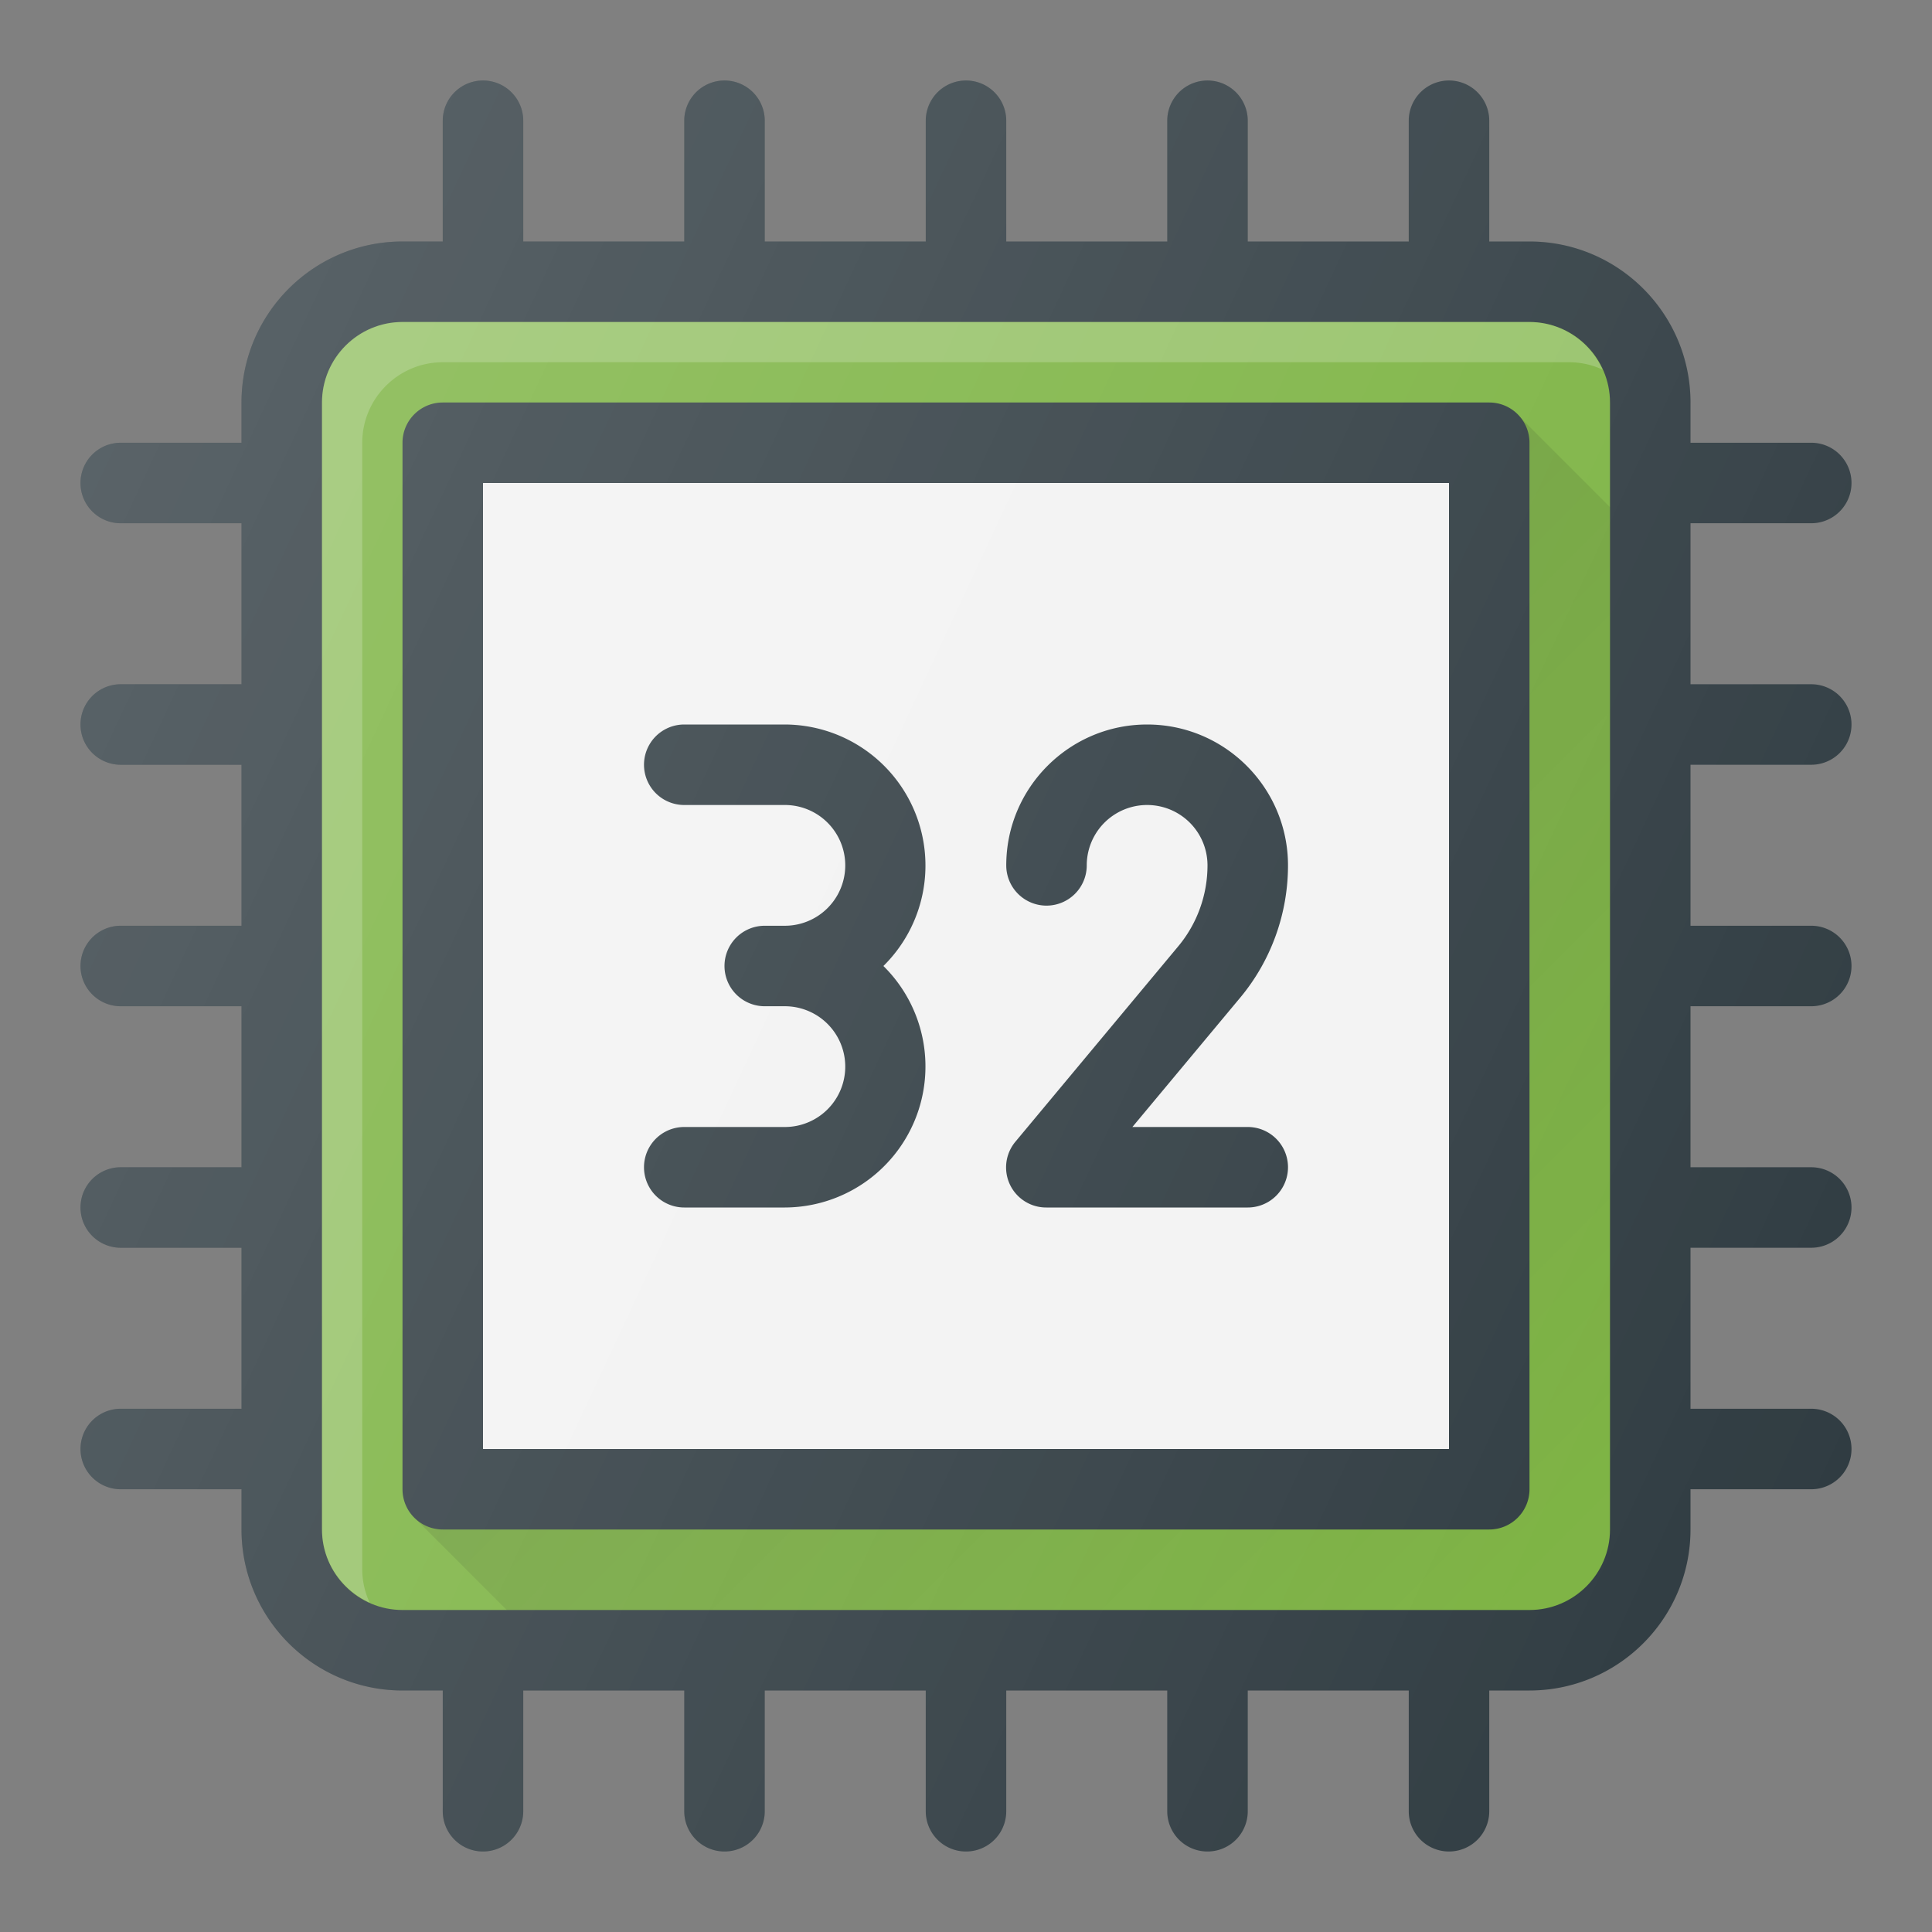 <svg xmlns="http://www.w3.org/2000/svg" viewBox="0 0 24 24" id="microchip"><rect x="0" y="0" width="24" height="24" fill="#808080" stroke="none"/><path fill="#303c42" d="M22.5 9.5a.5.5 0 0 0 0-1H21v-2h1.5a.5.5 0 0 0 0-1H21V5c0-1.103-.897-2-2-2h-.5V1.5a.5.5 0 0 0-1 0V3h-2V1.5a.5.5 0 0 0-1 0V3h-2V1.5a.5.5 0 0 0-1 0V3h-2V1.5a.5.5 0 0 0-1 0V3h-2V1.5a.5.5 0 0 0-1 0V3H5c-1.103 0-2 .897-2 2v.5H1.5a.5.5 0 0 0 0 1H3v2H1.5a.5.5 0 0 0 0 1H3v2H1.5a.5.5 0 0 0 0 1H3v2H1.5a.5.5 0 0 0 0 1H3v2H1.5a.5.5 0 0 0 0 1H3v.5c0 1.103.897 2 2 2h.5v1.5a.5.5 0 0 0 1 0V21h2v1.5a.5.5 0 0 0 1 0V21h2v1.5a.5.5 0 0 0 1 0V21h2v1.5a.5.5 0 0 0 1 0V21h2v1.5a.5.5 0 0 0 1 0V21h.5c1.103 0 2-.897 2-2v-.5h1.5a.5.5 0 0 0 0-1H21v-2h1.5a.5.5 0 0 0 0-1H21v-2h1.5a.5.5 0 0 0 0-1H21v-2h1.5z"></path><path fill="#7cb342" d="M20 19c0 .551-.449 1-1 1H5c-.551 0-1-.449-1-1V5c0-.551.449-1 1-1h14c.551 0 1 .449 1 1v14z"></path><path fill="#fff" d="M4.5 19.5v-14c0-.551.449-1 1-1h14a.98.98 0 0 1 .408.092A.999.999 0 0 0 19 4H5c-.551 0-1 .449-1 1v14c0 .405.245.751.592.908A.98.98 0 0 1 4.5 19.5z" opacity=".2"></path><path fill="#303c42" d="M18.5 5h-13a.5.5 0 0 0-.5.5v13a.5.5 0 0 0 .5.5h13a.5.5 0 0 0 .5-.5v-13a.5.5 0 0 0-.5-.5z"></path><path fill="#f2f2f2" d="M6 6h12v12H6z"></path><path fill="#f2f2f2" d="M6 6h12v12H6z"></path><linearGradient id="a" x1="12.005" x2="19.705" y1="12.008" y2="19.708" gradientUnits="userSpaceOnUse"><stop offset="0" stop-opacity=".1"></stop><stop offset="1" stop-opacity="0"></stop></linearGradient><path fill="url(#a)" d="M18.87 5.17c.078.088.13.202.13.33v13a.5.5 0 0 1-.5.5h-13a.5.5 0 0 1-.346-.141L6.295 20H19c.551 0 1-.449 1-1V6.3l-1.13-1.13z"></path><path fill="#303c42" d="M9.75 14H8.5a.5.5 0 0 0 0 1h1.25a1.752 1.752 0 0 0 1.224-3A1.752 1.752 0 0 0 9.75 9H8.5a.5.5 0 0 0 0 1h1.25a.75.75 0 0 1 0 1.5H9.5a.5.5 0 0 0 0 1h.25a.75.75 0 0 1 0 1.5zM13 11.25a.5.5 0 0 0 .5-.5.75.75 0 0 1 1.5 0c0 .367-.129.725-.364 1.006l-2.02 2.424A.498.498 0 0 0 13 15h2.5a.5.5 0 0 0 0-1h-1.433l1.337-1.604c.385-.46.596-1.045.596-1.646C16 9.785 15.215 9 14.25 9s-1.75.785-1.75 1.75a.5.5 0 0 0 .5.5z"></path><linearGradient id="b" x1=".624" x2="23.376" y1="6.695" y2="17.305" gradientUnits="userSpaceOnUse"><stop offset="0" stop-color="#fff" stop-opacity=".2"></stop><stop offset="1" stop-color="#fff" stop-opacity="0"></stop></linearGradient><path fill="url(#b)" d="M22.5 9.5a.5.5 0 0 0 0-1H21v-2h1.5a.5.5 0 0 0 0-1H21V5c0-1.103-.897-2-2-2h-.5V1.5a.5.5 0 0 0-1 0V3h-2V1.5a.5.5 0 0 0-1 0V3h-2V1.5a.5.5 0 0 0-1 0V3h-2V1.5a.5.5 0 0 0-1 0V3h-2V1.5a.5.5 0 0 0-1 0V3H5c-1.103 0-2 .897-2 2v.5H1.5a.5.5 0 0 0 0 1H3v2H1.5a.5.5 0 0 0 0 1H3v2H1.5a.5.5 0 0 0 0 1H3v2H1.5a.5.5 0 0 0 0 1H3v2H1.5a.5.5 0 0 0 0 1H3v.5c0 1.103.897 2 2 2h.5v1.5a.5.5 0 0 0 1 0V21h2v1.5a.5.5 0 0 0 1 0V21h2v1.5a.5.5 0 0 0 1 0V21h2v1.5a.5.5 0 0 0 1 0V21h2v1.5a.5.5 0 0 0 1 0V21h.5c1.103 0 2-.897 2-2v-.5h1.5a.5.5 0 0 0 0-1H21v-2h1.5a.5.5 0 0 0 0-1H21v-2h1.5a.5.5 0 0 0 0-1H21v-2h1.5z"></path></svg>